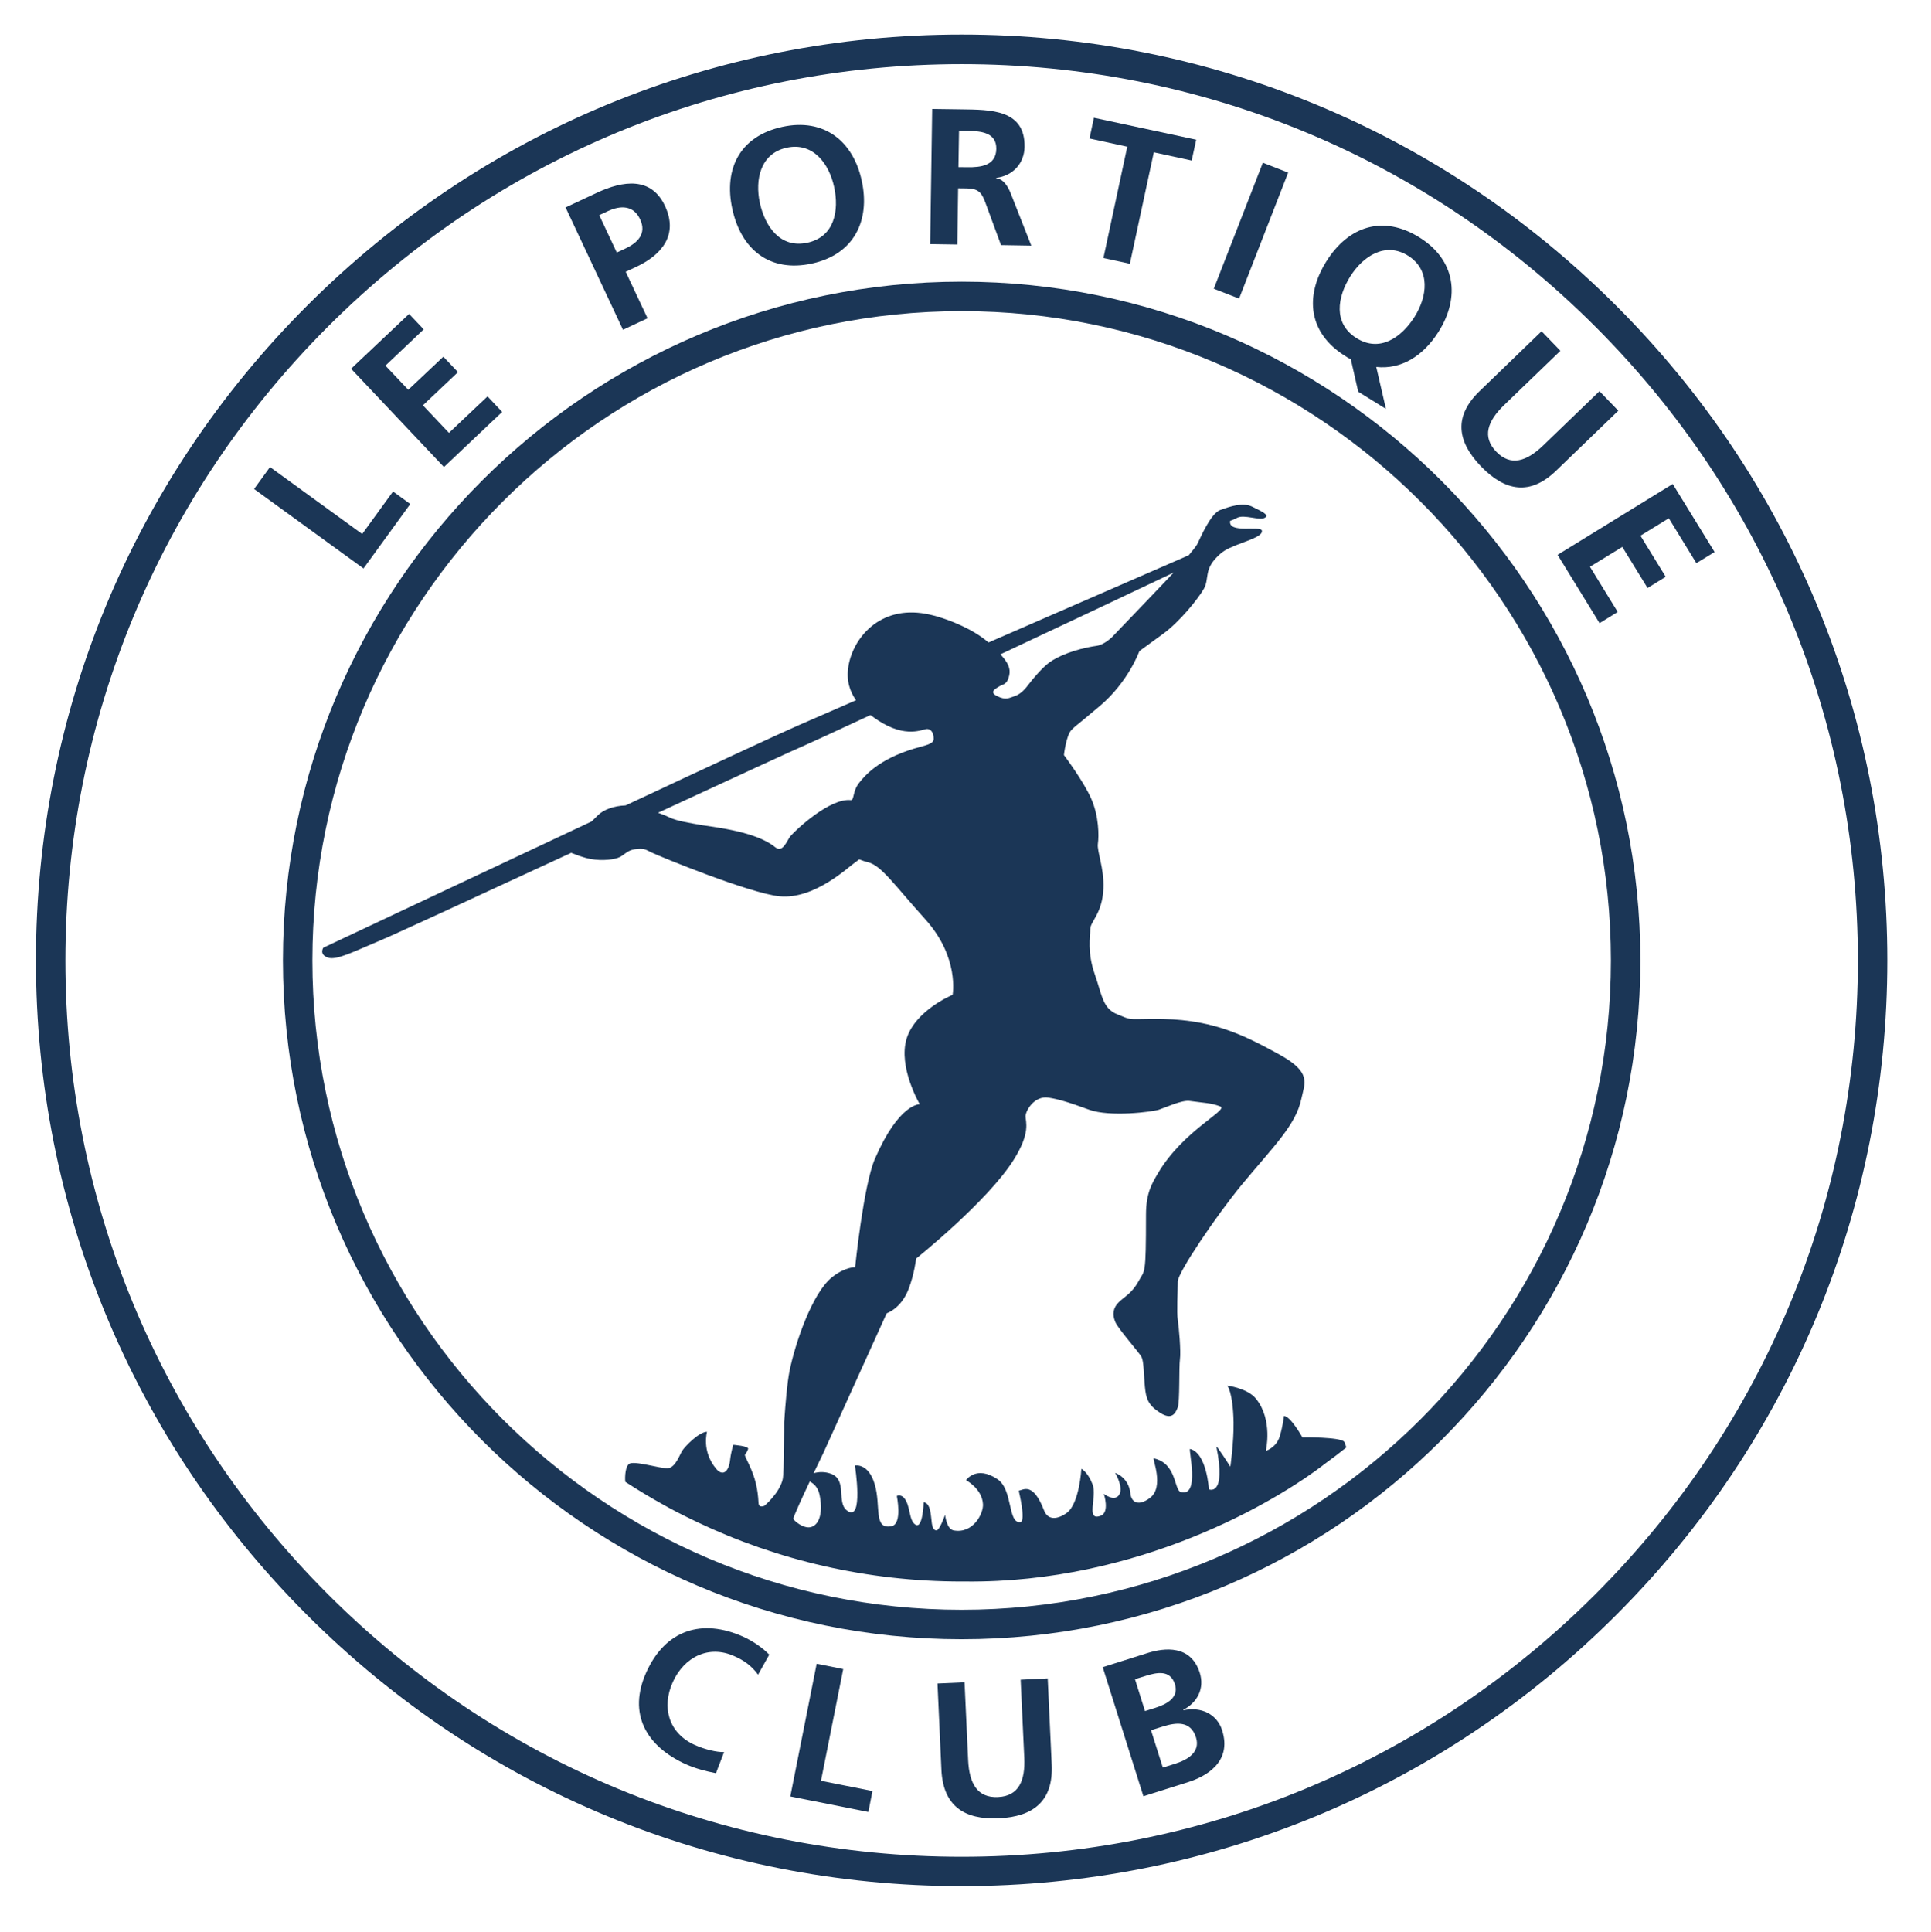 <?xml version="1.0" encoding="utf-8"?>
<!-- Generator: Adobe Illustrator 25.2.3, SVG Export Plug-In . SVG Version: 6.00 Build 0)  -->
<svg version="1.1" id="Calque_1" xmlns="http://www.w3.org/2000/svg" xmlns:xlink="http://www.w3.org/1999/xlink" x="0px" y="0px"
	 viewBox="0 0 1927.3 1928.1" style="enable-background:new 0 0 1927.3 1928.1;" xml:space="preserve">
<style type="text/css">
	.st0{fill:#1B3656;}
</style>
<g id="Calque_2_1_">
	<g>
		<path class="st0" d="M959.8,1882.3c-246.8,0-478.8-96.1-653.3-270.6S35.9,1205.2,35.9,958.4S132,479.6,306.5,305.1
			S713,34.5,959.8,34.5s478.8,96.1,653.3,270.6s270.6,406.5,270.6,653.3s-96.1,478.8-270.6,653.3S1206.6,1882.3,959.8,1882.3
			 M959.8,64c-238.9,0-463.5,93-632.5,262c-168.9,168.9-262,393.6-262,632.5s93,463.5,262,632.5c168.9,168.9,393.6,262,632.5,262
			s463.5-93,632.5-262c168.9-168.9,262-393.6,262-632.5s-93-463.5-262-632.5C1423.4,157,1198.8,64,959.8,64"/>
		<path class="st0" d="M959.8,1635.9c-373.5,0-677.4-303.9-677.4-677.4s303.9-677.4,677.4-677.4s677.4,303.9,677.4,677.4
			C1637.2,1332,1333.3,1635.9,959.8,1635.9 M959.8,310.5c-357.3,0-648,290.7-648,648s290.7,648,648,648s648-290.7,648-648
			S1317.1,310.5,959.8,310.5"/>
	</g>
	<path class="st0" d="M1341.7,1438.9c-3.7-4.9-41.8-4.5-41.8-4.5s-11.9-21.3-18.4-21.3c0,0-0.9,9.2-4.2,20.3
		c-3.2,11.1-13.9,14.6-13.9,14.6s7.4-30.8-9.8-52.1c-8.5-10.6-28.7-13.1-28.7-13.1s5.7,6.1,6.3,36.7c0.3,19.5-3.2,44.2-3.2,44.2
		s-14.5-22.7-13.9-19.8c10,50.2-7.5,42.4-7.5,42.4s-2.1-36.3-18.8-40.3c-2.1-0.5,10.4,48-9.1,43.1c-7.1-1.8-3.9-28.7-27.1-33.7
		c-2-0.4,11,28.5-4,39.6c-12.7,9.4-18.6,2.7-19.3-4.2c-1.6-16.7-15.3-20.9-15.3-20.9s8.8,14.6,4,21.9s-15.3-1-15.3-1
		s6.2,18.5-3.2,21.9c-15.3,5.6-3.2-18.8-8-31.3s-11.2-15.6-11.2-15.6s-1.9,35.1-14.8,44.2c-9.7,6.8-18.8,7-22.5-2.8
		c-10.9-28.2-20.4-20.5-25.2-19.5c0,0,7.5,30.6,1.6,31.3c-12.8,1.5-7.2-32.3-22.8-42.8c-21.3-14.3-31.4,1-31.4,1s16.1,8.4,16.9,24
		c0.5,9.4-9.9,29.6-29.2,26.1c-7.3-1.3-8.6-15.6-8.6-15.6s-5.6,16-8.8,15.6c-5.6-0.7-4.1-11.2-6.2-20.2c-2-8.4-6.4-7.7-6.4-7.7
		s-0.8,26.4-8,22.3c-7.2-4.2-4.8-19.5-11.8-27.1c-3.1-3.4-7-1.7-7-1.7s5.9,28.2-5.4,30.2c-18.2,3.4-10.2-19.8-16.6-41.7
		c-6.4-21.9-19.8-18.8-19.8-18.8s9.1,57.7-8,44.8c-10.6-8,0.5-30.2-15.5-36.5c-6.5-2.5-12.7-2.1-17.7-0.7c3.4-7.2,6.8-14.2,9.7-20.2
		c2.3-4.9,63.2-139.4,63.2-139.4s14.2-4.4,21.8-24c5.7-14.6,7.6-30.6,7.6-30.6s71-56.8,97.2-98.3c17.4-27.5,12-38.2,12-43.7
		s8.7-20.8,22.9-18.6c9.7,1.5,19.7,4.4,40.4,12c20.8,7.6,63.3,2.2,69.9,0s22.9-9.8,30.6-8.7c15.4,2.2,20.9,1.8,30.6,5.5
		c8.7,3.3-37.1,24-62.2,66.6c-6,10.2-12,19.7-12,41.5c0,62.3-1.1,54.6-7.6,66.6c-6.6,12-14.2,15.3-19.7,20.8s-6.6,12-3.3,19.7
		c3,7,24,30.6,26.2,34.9c2.2,4.4,2.2,17.5,3.3,29.5c1.1,12,3.3,18.6,15.3,26.2s15.3,0,17.5-5.5s1.1-40.4,2.2-48.1
		c1.1-7.6-1.1-32.8-2.2-39.3c-1.1-6.6,0-29.5,0-38.2s38.3-65.6,64.4-97.2c31.7-38.2,53.5-59,59-85.2c3.3-15.9,10.6-26.2-22.1-44.2
		c-38.7-21.3-69.6-36-126.4-35.5c-26.8,0.3-21,1.1-34.9-4.4c-15-5.9-15.3-18.6-22.9-40.4s-4.4-37.1-4.4-44.8
		c0-7.6,12-15.3,13.1-40.4c0.9-20.4-6.6-37.1-5.5-44.8c1.1-7.6,1.1-27.3-6.6-44.8c-7.6-17.5-27.3-43.7-27.3-43.7s2.2-19.7,7.6-25.1
		c5.5-5.5,0,0,28.4-24s39.3-54.6,39.3-54.6s7.6-5.5,24-17.5s34.9-35,40.4-44.8s0-18.6,13.1-31.7c5.5-5.5,8.7-7.6,19.7-12
		c10.9-4.4,26.2-8.7,25.1-14.2s-34,3.3-31.7-9.8c0,0,4.2-1.5,6.7-2.9c7.3-4.1,22.9,3.3,28.3-0.4c4-2.8-3-5.9-13.1-10.9
		c-9.4-4.6-22.1-0.1-31.7,3.3c-9.5,3.4-19.7,27.3-22.9,33.9c-1,2-4.4,6.3-8.6,11.3c-35.1,15.3-115.6,50.4-199.9,87.1
		c-15.5-13.8-43.9-25.2-62.3-28.6c-47-8.7-73.2,25.1-77.5,52.4c-2.3,14.1,1.4,25.1,7.6,33.8c-20.9,9.1-40.5,17.6-57.8,25.2
		c-20.2,8.8-91.1,41.8-172.2,79.8c-12.3,0.4-22.4,4.6-27.6,9.8c-1.2,1.2-3.5,3.4-6.3,6.2c-129.3,60.7-267.8,126-267.8,126
		s-4.4,6.6,4.4,9.8c8.7,3.3,27.3-6.6,53.5-17.5c12.1-5,98.1-44.7,189.5-87c4.1,1.7,9.3,3.6,14.7,5.1c12,3.3,25.1,2.2,31.7,0
		s8.7-7.6,17.5-8.7c8.7-1.1,9.8,0,16.4,3.3s98.1,40.9,127.8,43.7c34.9,3.3,68.8-29.5,75.4-33.9s0.4-3.2,13.1,0
		c13.1,3.3,26.2,22.9,56.8,56.8c34.3,38,27.3,75.4,27.3,75.4s-37.1,15.3-45.9,43.7c-8.7,28.4,13.1,65.5,13.1,65.5
		s-20.7-1.1-44.8,54.6c-11.4,26.5-19.7,108.1-19.7,108.1s-9.7-0.6-22.9,9.8c-20.1,15.9-37.1,66.6-42.6,93.9
		c-2.4,12.2-4,31.8-5.3,50.8c0,0,0.1,50.2-1.5,57.1c-3.2,13.9-18.2,26.4-18.2,26.4s-5.6,2.8-5.9-2.8c-0.8-14.6-3.2-25-9.6-38.6
		s-3.9-6.5-0.8-15.2c1.1-3-14.8-4.2-14.8-4.2s-2.3,7.1-3.2,15.2c-1.3,11.5-7.2,16.7-13.9,8.7c-14.8-17.7-9.1-36.9-9.1-36.9
		c-8,0-22,14.6-24.7,18.8c-2.7,4.2-6.8,16.8-14.3,17.5s-34.4-8.2-39-4.1c-4.7,4.1-3.7,17.6-3.6,17.7c12.3,8,24.9,15.6,37.7,22.7
		c8,4.5,17.3,9.4,27.7,14.4c0.9,0.4,1.8,0.9,2.7,1.3c1.2,0.6,2.3,1.1,3.5,1.7c80.1,38.1,169.8,59.4,264.4,59.4c1.2,0,2.5,0,3.7,0
		c171.8,1.6,309-78.9,359.4-118.1c7-5.1,13.9-10.3,20.6-15.7C1343.8,1444.6,1342.1,1439.4,1341.7,1438.9 M997.5,684.9
		c3.3-2.2,7.6-1.1,9.8-10.9c1.6-7-1.4-13-8.8-21c68.3-32.1,136.9-64.4,172.9-81.6c-4.5,5-61.5,64.4-61.5,64.4s-7.6,7.6-15.3,8.7
		c-22.8,3.3-39.3,10.9-47,16.4c-7.6,5.5-17.5,17.5-20.7,21.8c-3.3,4.4-7.9,10-14.2,12c-5.5,1.8-8.7,4.4-17.5,0
		C986.5,690.4,994.2,687.1,997.5,684.9 M912.3,747.1c-36,10.9-49.2,27.2-54.6,33.9c-7.2,8.9-4.8,17.9-8.7,17.5
		c-20.6-2.1-54.2,29.1-60.1,36c-3.5,4.2-7.5,17.3-15.3,10.9c-18.6-15.3-59-19.7-72.1-21.8c-13.1-2.2-26.2-4.4-32.8-7.6
		c-2.3-1.2-6.7-3-11.9-4.9c75-34.7,138-63.8,146.2-67.2c5.1-2.2,30.4-13.8,65.8-30.3c2.5,1.9,5,3.6,7.4,5.2
		c28.4,18.6,44.8,8.7,49.1,8.7s6.6,4.4,6.6,9.8C931.9,742.8,923.2,743.8,912.3,747.1 M808.2,1478.5c4,2,8.3,5.8,9.8,13.3
		c3.2,15.6,0.8,28.9-8,32c-7.8,2.7-18.6-7-18.2-8.3C793.1,1511,800.3,1495.2,808.2,1478.5"/>
	<g>
		<polygon class="st0" points="253.6,488 269.5,466.1 361.5,532.9 392.3,490.5 409.5,503 362.8,567.3 		"/>
		<polygon class="st0" points="350.4,368 408.3,313.3 422.9,328.7 384.7,364.9 407.5,389 442.5,356 457.1,371.4 422.1,404.5 
			448.1,432 486.6,395.6 501.2,411.1 443.1,466.1 		"/>
		<path class="st0" d="M564.5,207l31-14.5c26.6-12.5,54.5-16.2,68.2,13c13.4,28.5-2.6,48.6-28.9,60.9l-10.3,4.8l21.8,46.4
			l-24.5,11.5L564.5,207z M615.6,252l8.6-4c12.3-5.7,21.4-14.9,14.7-29.1c-6.6-14.2-19.6-14.1-32.2-8.2l-8.6,4L615.6,252z"/>
		<path class="st0" d="M780.8,126.6c41.4-9,70.7,13.9,79.3,53.8c8.7,39.9-7.9,73.5-49.7,82.6c-42.3,9.2-70.7-14.1-79.5-54.5
			C722.1,168.1,738.8,135.8,780.8,126.6 M805.9,242.2c27-5.9,31.8-32,26.6-55.8c-5.1-23.2-21-44.7-47.3-39s-31.8,31.9-26.8,55.1
			C763.7,226.3,778.9,248.1,805.9,242.2"/>
		<path class="st0" d="M930.4,108.7l29.2,0.4c29,0.4,63.6,0,63,37.5c-0.2,15.8-11.1,28.8-28.3,30.9v0.4c7.3,0.7,11.5,8.1,14.1,14.1
			l20.9,53.1l-30.2-0.5l-15.6-42.4c-3.7-10.1-7.1-14-18.5-14.2l-8.7-0.1l-0.8,56.1l-27.1-0.4L930.4,108.7z M956.6,166.8l8.9,0.1
			c13.3,0.2,28.6-1.5,28.9-18.3c0.2-16.2-14.8-17.8-28.3-18l-8.9-0.1L956.6,166.8z"/>
		<polygon class="st0" points="1125.1,146.4 1087.4,138.2 1091.8,117.5 1193.9,139.4 1189.4,160.2 1151.6,152 1127.7,263.2 
			1101.3,257.5 		"/>
		
			<rect x="1180.7" y="216.7" transform="matrix(0.363 -0.932 0.932 0.363 580.904 1309.892)" class="st0" width="134.9" height="27.1"/>
		<path class="st0" d="M1355.6,390.9l-7.4-32.5c-1.8-0.7-3.6-1.8-5.6-3.1c-36.7-23-40.7-59.5-18.7-94.6c22-35,56.5-46.5,92.9-23.7
			c35.9,22.5,40.8,59.4,19.1,93.9c-15.4,24.6-37.8,38.1-62.3,35.3l9.7,41.9L1355.6,390.9z M1353.8,337.4
			c23.4,14.7,45.1-0.7,58.1-21.3c12.6-20.1,16.2-46.6-6.5-60.9c-22.8-14.3-45,0.5-57.7,20.6C1334.8,296.4,1330.4,322.7,1353.8,337.4
			"/>
		<path class="st0" d="M1538.6,330.6l18.8,19.5l-56.1,54.1c-16.6,16-22.3,31.7-7.9,46.6c14.4,14.9,30.3,9.7,46.9-6.3l56.1-54.1
			l18.8,19.5l-62,59.8c-26,25.1-50.9,20.7-75-4.2c-24-24.9-27.5-50-1.5-75.1L1538.6,330.6z"/>
		<polygon class="st0" points="1669.5,483 1711.3,550.9 1693.1,562 1665.6,517.2 1637.3,534.6 1662.5,575.6 1644.4,586.8 
			1619.2,545.8 1586.9,565.6 1614.6,610.7 1596.5,621.9 1554.6,553.7 		"/>
	</g>
	<g>
		<path class="st0" d="M714.6,1769.6c-9.9-1.9-20.4-4.6-29.8-8.8c-39.8-18-58.5-50.4-39.7-92c19-42.1,55.4-54.1,97.2-35.2
			c8.1,3.7,18.1,10.1,25.5,17.7l-11.2,20c-6.9-9.5-14.8-14.6-23.7-18.5c-25.4-11.5-50,0.7-61.4,25.9c-11.3,25-4.3,50.9,21.9,62.7
			c9.7,4.4,22.1,7.4,29.3,7.1L714.6,1769.6z"/>
		<polygon class="st0" points="815.1,1660.4 841.6,1665.7 819.4,1777.2 870.8,1787.4 866.7,1808.3 788.8,1792.8 		"/>
		<path class="st0" d="M935.7,1680.1l27-1.2l3.6,77.8c1.1,23,9.1,37.7,29.8,36.7c20.7-0.9,27.3-16.4,26.2-39.3l-3.6-77.8l27-1.3
			l4,86.1c1.7,36.1-18.1,51.9-52.7,53.5c-34.6,1.6-55.7-12.3-57.4-48.4L935.7,1680.1z"/>
		<path class="st0" d="M1100.6,1663.8l45-14.2c16.6-5.2,43-8.3,51.9,19.9c4.8,15.3-2.1,29.3-16.5,36.9l0.1,0.4
			c18-3.9,33.7,4.1,38.7,20c10.3,32.4-17.4,46.4-33.6,51.6l-45,14.2L1100.6,1663.8z M1142.8,1707.6l10.5-3.3
			c10.9-3.4,23.6-10.1,19.4-23.4c-4.7-14.9-18.2-11.9-29.9-8.2l-10,3.1L1142.8,1707.6z M1160.6,1764l12.2-3.8
			c12-3.8,25.6-11.3,20.9-26.3c-5.3-16.8-19.8-15-32.7-11l-12.2,3.8L1160.6,1764z"/>
	</g>
</g>
</svg>
